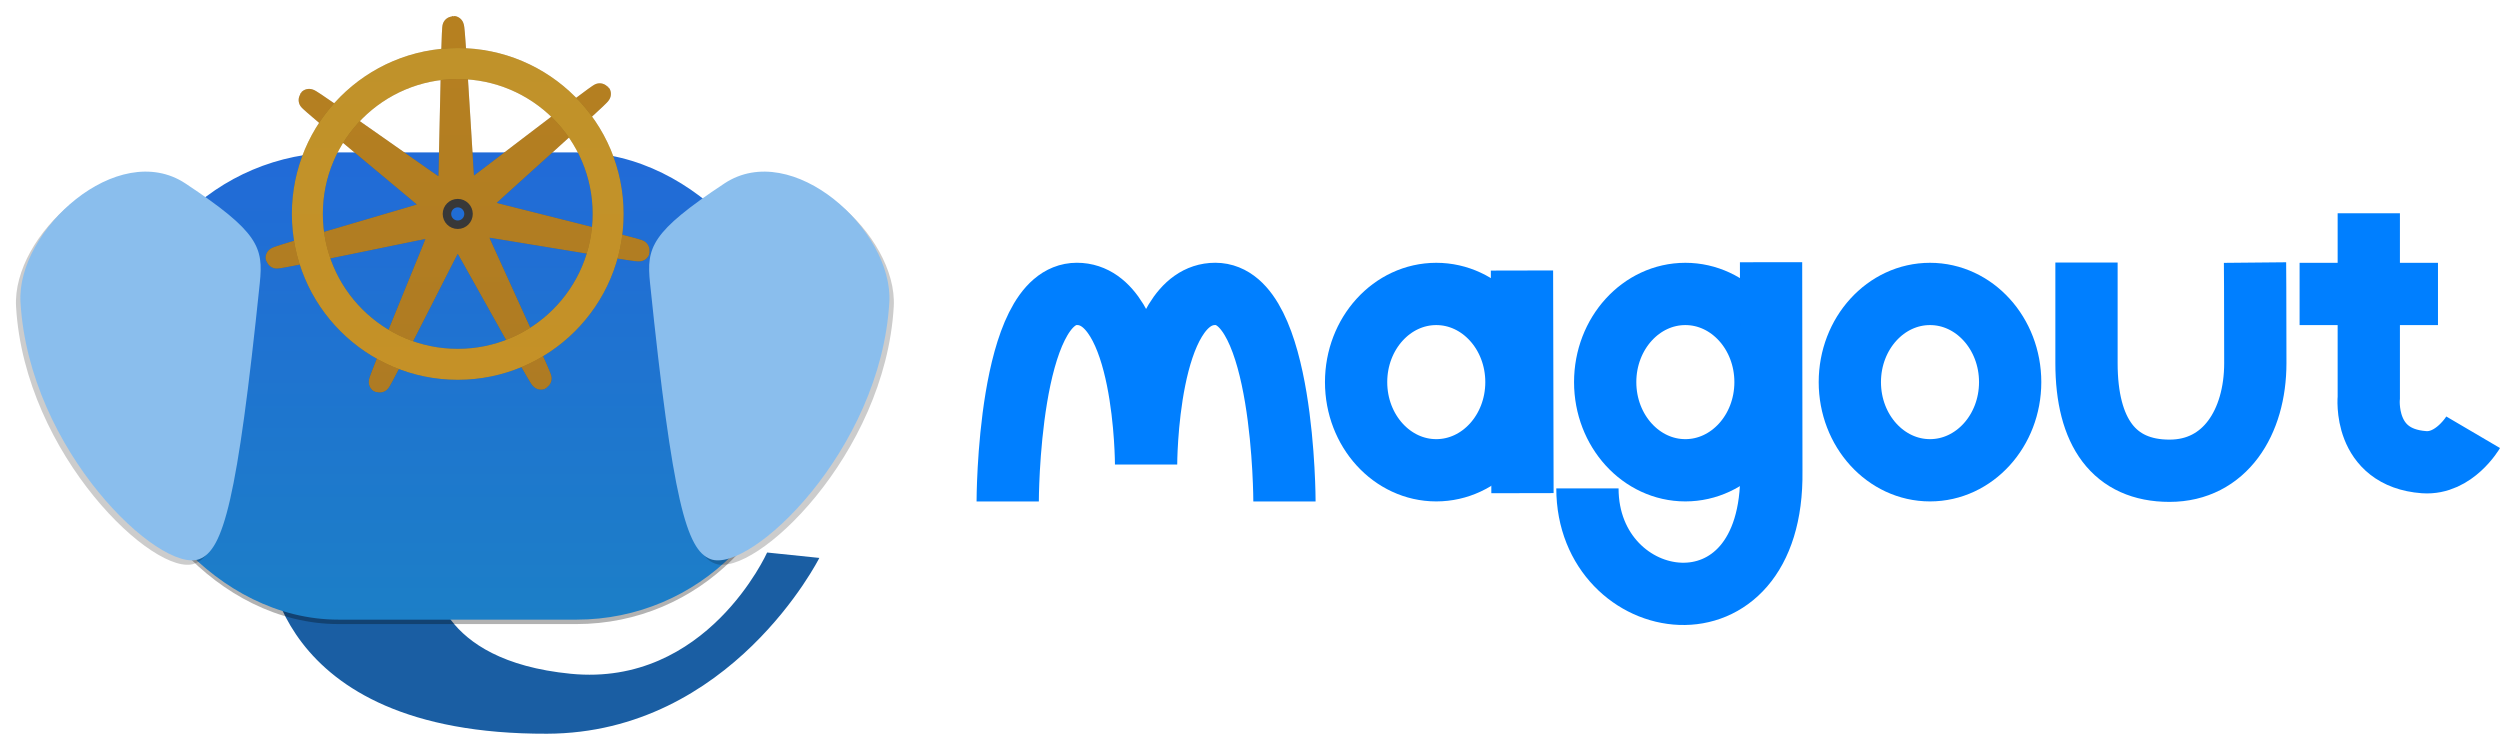 <?xml version="1.0" encoding="UTF-8" standalone="no"?>
<!-- Created with Inkscape (http://www.inkscape.org/) -->

<svg
   width="1129.159"
   height="331.398"
   viewBox="0 0 1129.159 331.398"
   version="1.1"
   id="svg1"
   inkscape:version="1.3.2 (091e20ef0f, 2023-11-25, custom)"
   sodipodi:docname="mahout.svg"
   xmlns:inkscape="http://www.inkscape.org/namespaces/inkscape"
   xmlns:sodipodi="http://sodipodi.sourceforge.net/DTD/sodipodi-0.dtd"
   xmlns:xlink="http://www.w3.org/1999/xlink"
   xmlns="http://www.w3.org/2000/svg"
   xmlns:svg="http://www.w3.org/2000/svg">
  <sodipodi:namedview
     id="namedview1"
     pagecolor="#ffffff"
     bordercolor="#666666"
     borderopacity="1.0"
     inkscape:showpageshadow="2"
     inkscape:pageopacity="0.0"
     inkscape:pagecheckerboard="0"
     inkscape:deskcolor="#d1d1d1"
     inkscape:document-units="px"
     inkscape:zoom="1.621875"
     inkscape:cx="712.13873"
     inkscape:cy="195.14451"
     inkscape:window-width="3840"
     inkscape:window-height="2091"
     inkscape:window-x="0"
     inkscape:window-y="0"
     inkscape:window-maximized="1"
     inkscape:current-layer="layer1"
     showgrid="true"
     showguides="true" />
  <defs
     id="defs1">
    <linearGradient
       id="linearGradient11"
       inkscape:collect="always">
      <stop
         style="stop-color:#ae7b23;stop-opacity:1;"
         offset="0"
         id="stop11" />
      <stop
         style="stop-color:#b68020;stop-opacity:1;"
         offset="1"
         id="stop12" />
    </linearGradient>
    <linearGradient
       id="linearGradient9"
       inkscape:collect="always">
      <stop
         style="stop-color:#c59127;stop-opacity:1;"
         offset="0"
         id="stop9" />
      <stop
         style="stop-color:#c0922a;stop-opacity:1;"
         offset="1"
         id="stop10" />
    </linearGradient>
    <linearGradient
       id="linearGradient2"
       inkscape:collect="always">
      <stop
         style="stop-color:#216bd7;stop-opacity:1;"
         offset="0"
         id="stop2" />
      <stop
         style="stop-color:#1c7fc7;stop-opacity:1;"
         offset="1"
         id="stop3" />
    </linearGradient>
    <linearGradient
       inkscape:collect="always"
       xlink:href="#linearGradient2"
       id="linearGradient3"
       x1="265.025"
       y1="255.357"
       x2="265.025"
       y2="461.744"
       gradientUnits="userSpaceOnUse" />
    <filter
       style="color-interpolation-filters:sRGB"
       inkscape:label="Blur"
       id="filter5"
       x="-0.066"
       y="-0.041"
       width="1.133"
       height="1.082">
      <feGaussianBlur
         stdDeviation="3 3"
         result="blur"
         id="feGaussianBlur5" />
    </filter>
    <filter
       style="color-interpolation-filters:sRGB"
       inkscape:label="Blur"
       id="filter6"
       x="-0.066"
       y="-0.041"
       width="1.133"
       height="1.082">
      <feGaussianBlur
         stdDeviation="3 3"
         result="blur"
         id="feGaussianBlur6" />
    </filter>
    <filter
       style="color-interpolation-filters:sRGB"
       inkscape:label="Blur"
       id="filter7"
       x="-0.023"
       y="-0.034"
       width="1.047"
       height="1.068">
      <feGaussianBlur
         stdDeviation="3 3"
         result="blur"
         id="feGaussianBlur7" />
    </filter>
    <filter
       style="color-interpolation-filters:sRGB"
       inkscape:label="Blur"
       id="filter8"
       x="-0.074"
       y="-0.075"
       width="1.147"
       height="1.15">
      <feGaussianBlur
         stdDeviation="3 3"
         result="blur"
         id="feGaussianBlur8" />
    </filter>
    <filter
       style="color-interpolation-filters:sRGB"
       inkscape:label="Blur"
       id="filter9"
       x="-0.105"
       y="-0.105"
       width="1.209"
       height="1.209">
      <feGaussianBlur
         stdDeviation="3 3"
         result="blur"
         id="feGaussianBlur9" />
    </filter>
    <linearGradient
       inkscape:collect="always"
       xlink:href="#linearGradient9"
       id="linearGradient10"
       x1="261.007"
       y1="346.055"
       x2="261.007"
       y2="196.698"
       gradientUnits="userSpaceOnUse"
       gradientTransform="translate(0,6)" />
    <linearGradient
       inkscape:collect="always"
       xlink:href="#linearGradient11"
       id="linearGradient12"
       x1="196.865"
       y1="222.141"
       x2="196.865"
       y2="51.021"
       gradientUnits="userSpaceOnUse" />
  </defs>
  <g
     inkscape:label="Layer 1"
     inkscape:groupmode="layer"
     id="layer1"
     transform="translate(-54.856,-180.551)">
    <path
       style="fill:#1a5ea3;fill-opacity:1;stroke:none;stroke-width:1px;stroke-linecap:butt;stroke-linejoin:miter;stroke-opacity:1"
       d="m 175.47,429.596 75.271,11.623 c 0,0 0.487,37.632 61.944,43.656 61.457,6.024 88.655,-54.774 88.655,-54.774 l 23.584,2.442 c 0,0 -39.777,79.131 -122.994,79.404 -126.336,0.413 -126.46,-82.351 -126.46,-82.351 z"
       id="path1"
       sodipodi:nodetypes="ccsccsc" />
    <rect
       style="fill:#000000;fill-opacity:0.302;stroke:none;stroke-width:1.413;stroke-linecap:round;stroke-linejoin:round;stroke-opacity:0.258;filter:url(#filter7)"
       id="rect1-0"
       width="306.597"
       height="211.022"
       x="108.195"
       y="251.398"
       ry="99.537" />
    <rect
       style="fill:url(#linearGradient3);fill-opacity:1;stroke:none;stroke-width:1.413;stroke-linecap:round;stroke-linejoin:round;stroke-opacity:0.258"
       id="rect1"
       width="306.597"
       height="211.022"
       x="108.195"
       y="249.398"
       ry="99.537" />
    <path
       style="font-variation-settings:normal;vector-effect:none;fill:#000000;fill-opacity:0.2;stroke:none;stroke-width:1px;stroke-linecap:butt;stroke-linejoin:miter;stroke-miterlimit:4;stroke-dasharray:none;stroke-dashoffset:0;stroke-opacity:1;-inkscape-stroke:none;filter:url(#filter6);stop-color:#000000"
       d="m 136.618,265.421 c 33.117,21.939 35.245,28.829 33.571,45.001 -10.182,98.341 -16.443,120.591 -27.358,124.683 C 125.087,441.758 66.007,386.171 62.112,319.075 60.23,286.662 106.015,245.148 136.618,265.421 Z"
       id="path2-9"
       sodipodi:nodetypes="sssss" />
    <path
       style="font-variation-settings:normal;opacity:1;vector-effect:none;fill:#8abeed;fill-opacity:1;stroke:none;stroke-width:1px;stroke-linecap:butt;stroke-linejoin:miter;stroke-miterlimit:4;stroke-dasharray:none;stroke-dashoffset:0;stroke-opacity:1;-inkscape-stroke:none;stop-color:#000000;stop-opacity:1"
       d="m 138.618,263.421 c 33.117,21.939 35.245,28.829 33.571,45.001 -10.182,98.341 -16.443,120.591 -27.358,124.683 C 127.087,439.758 68.007,384.171 64.112,317.075 62.23,284.662 108.015,243.148 138.618,263.421 Z"
       id="path2"
       sodipodi:nodetypes="sssss" />
    <path
       style="font-variation-settings:normal;vector-effect:none;fill:#020202;fill-opacity:0.2;stroke:none;stroke-width:1px;stroke-linecap:butt;stroke-linejoin:miter;stroke-miterlimit:4;stroke-dasharray:none;stroke-dashoffset:0;stroke-opacity:1;-inkscape-stroke:none;filter:url(#filter5);stop-color:#000000"
       d="m 384.026,265.421 c -33.117,21.939 -35.245,28.829 -33.571,45.001 10.182,98.341 16.443,120.591 27.358,124.683 17.744,6.653 76.824,-48.934 80.719,-116.03 1.882,-32.413 -43.904,-73.927 -74.506,-53.653 z"
       id="path2-3-2"
       sodipodi:nodetypes="sssss" />
    <path
       style="font-variation-settings:normal;vector-effect:none;fill:#8abeed;fill-opacity:1;stroke:none;stroke-width:1px;stroke-linecap:butt;stroke-linejoin:miter;stroke-miterlimit:4;stroke-dasharray:none;stroke-dashoffset:0;stroke-opacity:1;-inkscape-stroke:none;stop-color:#000000"
       d="m 382.026,263.421 c -33.117,21.939 -35.245,28.829 -33.571,45.001 10.182,98.341 16.443,120.591 27.358,124.683 17.744,6.653 76.824,-48.934 80.719,-116.03 1.882,-32.413 -43.904,-73.927 -74.506,-53.653 z"
       id="path2-3"
       sodipodi:nodetypes="sssss" />
    <path
       sodipodi:type="star"
       style="font-variation-settings:normal;fill:none;fill-opacity:1;stroke:#000000;stroke-width:9.7;stroke-linecap:butt;stroke-linejoin:miter;stroke-miterlimit:4;stroke-dasharray:none;stroke-dashoffset:0;stroke-opacity:0.203;filter:url(#filter8)"
       id="path4-0"
       inkscape:flatsided="false"
       sodipodi:sides="7"
       sodipodi:cx="198.15254"
       sodipodi:cy="139.61697"
       sodipodi:r1="84.085007"
       sodipodi:r2="8.75245"
       sodipodi:arg1="-1.5905756"
       sodipodi:arg2="-1.1417767"
       inkscape:rounded="0.01"
       inkscape:randomized="0"
       d="m 196.49,55.548 c 0.763,-0.015 4.61,75.792 5.304,76.109 0.694,0.317 60.562,-46.344 61.05,-45.757 0.487,0.587 -56.382,50.86 -56.198,51.6 0.184,0.74 73.993,18.455 73.838,19.202 -0.155,0.747 -74.918,-12.371 -75.381,-11.765 -0.464,0.606 31.706,69.356 31.025,69.701 -0.681,0.345 -37.038,-66.286 -37.801,-66.271 -0.763,0.015 -34.457,68.031 -35.151,67.714 -0.694,-0.317 28.731,-70.286 28.244,-70.873 -0.487,-0.587 -74.673,15.477 -74.857,14.737 -0.184,-0.74 72.866,-21.36 73.021,-22.107 0.155,-0.747 -58.658,-48.731 -58.194,-49.337 0.464,-0.606 62.131,43.651 62.812,43.307 0.681,-0.345 1.527,-76.244 2.29,-76.26 z"
       transform="translate(63.081,137.053)" />
    <path
       sodipodi:type="star"
       style="font-variation-settings:normal;opacity:1;fill:none;fill-opacity:1;stroke:url(#linearGradient12);stroke-width:9.7;stroke-linecap:butt;stroke-linejoin:miter;stroke-miterlimit:4;stroke-dasharray:none;stroke-dashoffset:0"
       id="path4"
       inkscape:flatsided="false"
       sodipodi:sides="7"
       sodipodi:cx="198.15254"
       sodipodi:cy="139.61697"
       sodipodi:r1="84.085007"
       sodipodi:r2="8.75245"
       sodipodi:arg1="-1.5905756"
       sodipodi:arg2="-1.1417767"
       inkscape:rounded="0.01"
       inkscape:randomized="0"
       d="m 196.49,55.548 c 0.763,-0.015 4.61,75.792 5.304,76.109 0.694,0.317 60.562,-46.344 61.05,-45.757 0.487,0.587 -56.382,50.86 -56.198,51.6 0.184,0.74 73.993,18.455 73.838,19.202 -0.155,0.747 -74.918,-12.371 -75.381,-11.765 -0.464,0.606 31.706,69.356 31.025,69.701 -0.681,0.345 -37.038,-66.286 -37.801,-66.271 -0.763,0.015 -34.457,68.031 -35.151,67.714 -0.694,-0.317 28.731,-70.286 28.244,-70.873 -0.487,-0.587 -74.673,15.477 -74.857,14.737 -0.184,-0.74 72.866,-21.36 73.021,-22.107 0.155,-0.747 -58.658,-48.731 -58.194,-49.337 0.464,-0.606 62.131,43.651 62.812,43.307 0.681,-0.345 1.527,-76.244 2.29,-76.26 z"
       transform="translate(63.081,137.053)" />
    <circle
       style="font-variation-settings:normal;fill:none;fill-opacity:1;stroke:#000000;stroke-width:14;stroke-linecap:butt;stroke-linejoin:miter;stroke-miterlimit:4;stroke-dasharray:none;stroke-dashoffset:0;stroke-opacity:0.195;filter:url(#filter9)"
       id="path3-0"
       cx="261.601"
       cy="277.175"
       r="67.924" />
    <circle
       style="font-variation-settings:normal;opacity:1;fill:none;fill-opacity:1;stroke:url(#linearGradient10);stroke-width:14;stroke-linecap:butt;stroke-linejoin:miter;stroke-miterlimit:4;stroke-dasharray:none;stroke-dashoffset:0;stroke-opacity:1"
       id="path3"
       r="67.924"
       cy="277.175"
       cx="261.601" />
    <circle
       style="font-variation-settings:normal;fill:none;fill-opacity:1;stroke:#383838;stroke-width:3.829;stroke-linecap:butt;stroke-linejoin:miter;stroke-miterlimit:4;stroke-dasharray:none;stroke-dashoffset:0;stroke-opacity:1"
       id="path3-7"
       cx="261.601"
       cy="277.175"
       r="4.877" />
    <path
       style="fill:none;stroke:#007fff;stroke-width:28.125;stroke-linecap:butt;stroke-linejoin:miter;stroke-dasharray:none;stroke-opacity:1"
       d="m 510,407.043 c 0,0 0,-93.75 31.25,-93.75 31.25,0 31.25,77.068 31.25,77.068 0,0 0,-77.068 31.25,-77.068 31.25,0 31.25,93.75 31.25,93.75"
       id="path12"
       sodipodi:nodetypes="czczc" />
    <ellipse
       style="font-variation-settings:normal;opacity:1;fill:none;fill-opacity:0.302;stroke:#007fff;stroke-width:28.125;stroke-linecap:butt;stroke-linejoin:miter;stroke-miterlimit:4;stroke-dasharray:none;stroke-dashoffset:0;stroke-opacity:1"
       id="path13"
       cx="703.567"
       cy="353.136"
       rx="36.207"
       ry="39.823" />
    <ellipse
       style="font-variation-settings:normal;fill:none;fill-opacity:0.302;stroke:#007fff;stroke-width:28.125;stroke-linecap:butt;stroke-linejoin:miter;stroke-miterlimit:4;stroke-dasharray:none;stroke-dashoffset:0;stroke-opacity:1"
       id="path13-5"
       cx="926.567"
       cy="353.136"
       rx="36.207"
       ry="39.823" />
    <path
       style="fill:none;stroke:#007fff;stroke-width:28.125;stroke-linecap:butt;stroke-linejoin:miter;stroke-dasharray:none;stroke-opacity:1"
       d="M 742.28,302.732 742.5,403.293"
       id="path14"
       sodipodi:nodetypes="cc" />
    <ellipse
       style="font-variation-settings:normal;fill:none;fill-opacity:0.302;stroke:#007fff;stroke-width:28.125;stroke-linecap:butt;stroke-linejoin:miter;stroke-miterlimit:4;stroke-dasharray:none;stroke-dashoffset:0;stroke-opacity:1"
       id="path13-6"
       cx="816.067"
       cy="353.136"
       rx="36.207"
       ry="39.823" />
    <path
       style="fill:none;stroke:#007fff;stroke-width:28.125;stroke-linecap:butt;stroke-linejoin:miter;stroke-dasharray:none;stroke-opacity:1"
       d="m 854.78,298.982 0.121,94.386 c 1.119,79.443 -83.062,65.667 -83.062,7.77"
       id="path14-9"
       sodipodi:nodetypes="ccc" />
    <path
       style="fill:none;stroke:#007fff;stroke-width:28.125;stroke-linecap:butt;stroke-linejoin:miter;stroke-dasharray:none;stroke-opacity:1"
       d="m 997.251,299.143 v 45.4 c 0,31.25 12.501,48.631 37.5,48.631 24.999,0 38.75,-21.839 38.75,-48.631 0,-31.25 -0.134,-45.4 -0.134,-45.4"
       id="path16"
       sodipodi:nodetypes="cszsc" />
    <path
       style="fill:none;stroke:#007fff;stroke-width:28.125;stroke-linecap:butt;stroke-linejoin:miter;stroke-dasharray:none;stroke-opacity:1"
       d="m 1171.891,375.793 c 0,0 -8.52,14.497 -22.16,13.509 -27.788,-2.012 -24.981,-29.304 -24.981,-29.304 v -83.128"
       id="path17"
       sodipodi:nodetypes="cscc" />
    <path
       style="fill:none;stroke:#007fff;stroke-width:28.125;stroke-linecap:butt;stroke-linejoin:miter;stroke-dasharray:none;stroke-opacity:1"
       d="M 1093.5,313.321 H 1156"
       id="path18" />
  </g>
</svg>
